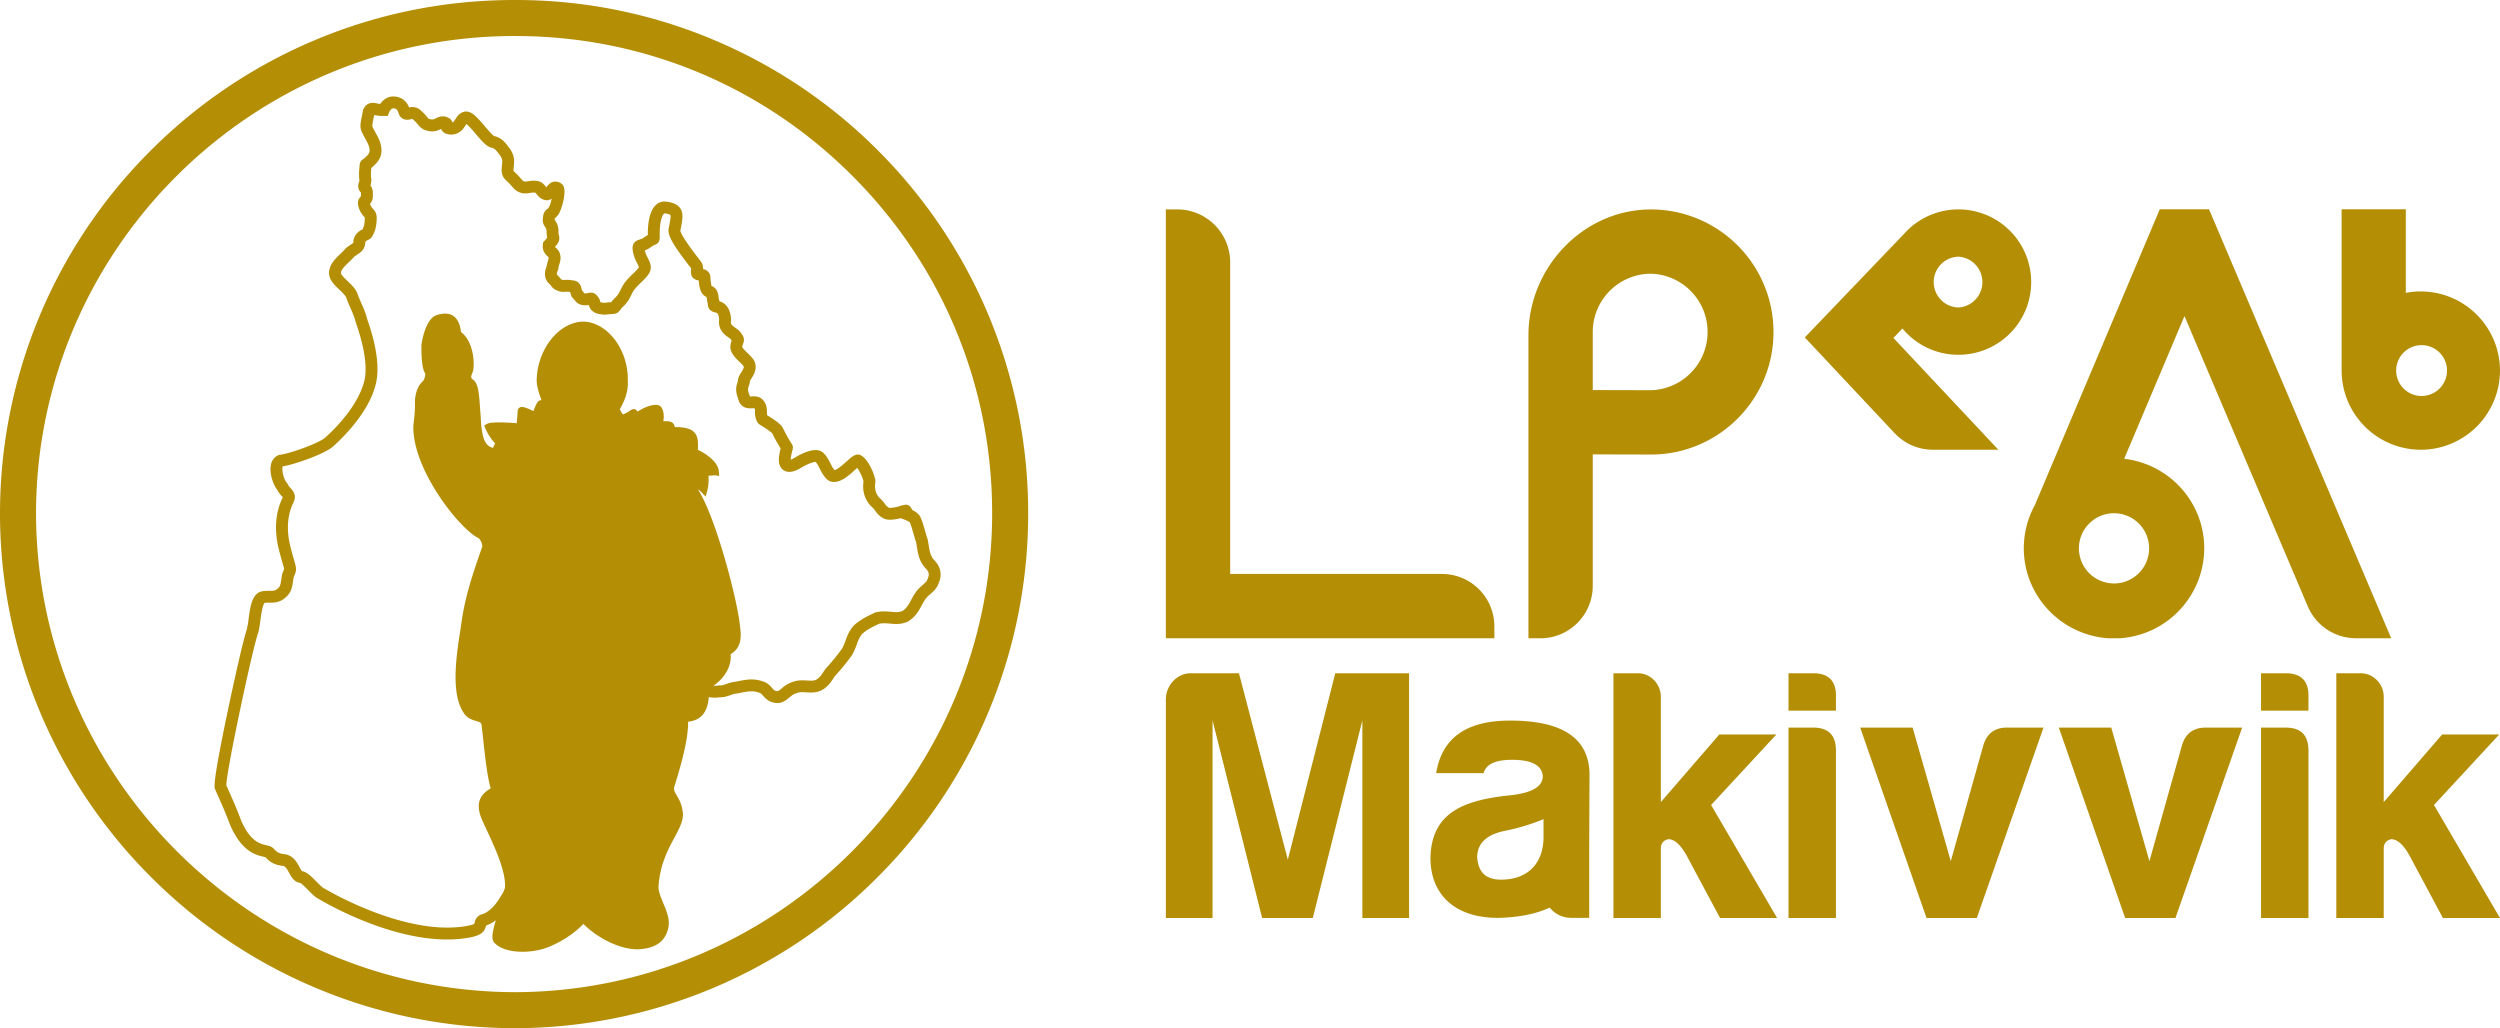 <svg viewBox="0 0 10062 4139" xmlns="http://www.w3.org/2000/svg" xml:space="preserve" fill-rule="evenodd" clip-rule="evenodd" stroke-linejoin="round" stroke-miterlimit="2"><g fill="#b48e05" fill-rule="nonzero"><path d="m3734.5 2327.2-.7 1.5-.5 1.7c-2.6 8.9-7.8 13.6-19.1 23.5-6.3 5.5-13.4 11.7-21 20l-.8 1a240.5 240.5 0 0 0-25.2 39.7c-9.8 18.4-17.7 33-35.3 44.7-14.9 6-28.7 4.6-46 3-17.8-1.6-38-3.5-62 2.6l-2.4.6-11.6 5.7c-25.8 12.6-46.1 22.5-71.2 44l-1.2 1-1 1.2c-19.1 21.4-26.6 42.2-33.2 60.5-4.1 11.2-8 21.9-14.4 33a873.7 873.7 0 0 1-65.7 80.2l-1.5 1.9c-3.6 4.9-6.6 9.5-9.3 13.6a87.1 87.1 0 0 1-23 26.3c-11 7.5-22 7.2-40.6 6-16.4-1-36.8-2.4-58.7 5.8a117.5 117.5 0 0 0-43.6 25.8c-12 10.1-15.4 12-19.8 11.1l-1.4-.2c-7.6-1-11-4.5-18.4-13a83.8 83.8 0 0 0-27.3-22.6l-1.6-.7c-42-16.3-71.7-10.4-106.1-3.6l-11.7 2.2a156.5 156.5 0 0 0-37 9.3c-10 3.5-17.2 6-26.4 5.6l-2.5-.1-2.6.4c-7.6 1.3-14 1.5-20 1.1 41.2-28.4 74-76.1 68.9-127 35-20.7 46.3-54.4 38-110.1-7.9-96.3-95.5-437.5-169-552.5 3.8 1.6 8.3 5 13 10l17.5 18.4 6.7-24.5c4.2-15.3 6.5-40.3 4.6-59.8 9.8.1 18.4-.8 23.5-1.3l3-.3 16.8 2.7-1.5-18.2c-3.4-40.8-56.1-73.7-84.5-87 2.2-33.3 0-54.8-14.3-70.2-15.3-16.4-41.5-21-78.5-21.4-.8-5.6-2.8-11-7.3-15.4-7.8-7.6-18.8-8.9-39-7.8 4.6-22.6.5-45.8-8.8-57.3a19.1 19.1 0 0 0-10.9-7.4c-15.5-4.5-47.5 2-83.8 25.7-4.6-5.9-10.8-13.3-21-9l-10.2 4.7.2 1.2-6.1 3.5c-13.2 7.4-17.9 10-21.6 11-2.8-3-7.7-10.2-12.8-20.6 18.9-34.2 34.7-69.4 32.2-116 1.4-68.6-24.3-137.3-68.9-183.8-32.1-33.6-71.3-52.5-110.3-53.3h-.6c-98.3 2-185.6 112.8-187 237.2v.6c1 27 10.4 54.1 19.6 78.7-2.6-.1-4.9 0-6.6.5l-1.7.5-1.5.8c-7.5 4-17 24.3-22.6 42-38.4-18.7-47.1-18-54-15-4.5 2-7.8 5.8-9.1 10.5l-.4 1.5-.1 1.5c-.6 10.8-2.5 35.6-4 50.2-38.3-3-103.6-6.7-120.2 3l-10.7 6.3 4.7 11.5a210 210 0 0 0 39.5 60.7 88.2 88.2 0 0 0-8.5 18c-25-7-45.2-23.7-49.4-120.7v-.5l-2.7-36.3c-4.3-63.3-6.9-101.9-29-117.7-7.3-6.5-9.5-9-2.6-25.7 7.7-14.6 7.8-53.6.1-87-5.7-25-18.2-58.1-45.3-78.4-3.8-31.7-13.8-52.9-30.4-64.5-15-10.4-34.5-12.5-58.1-6.2-45.4 5.8-63.6 77.3-70.5 119.6l-.2 2c-.4 15.2-1.7 90.2 14.5 114.9 2.7 9.9-4 27.7-9.7 33-19 16.8-29.8 45.2-31 82.2v1c1 30.8-2.6 62.4-4.9 81.3-1 9-1.7 15.1-1.7 19 0 173.4 180.1 401.1 256.7 444l1.4.7c15.1 6.5 21.1 32 19 38l-.6 1.7c-41.5 118.1-72 210.7-86 326.4-21.6 130-35.6 260 8.2 332.9 14.7 27.9 37.5 34.5 54 39.4 17.8 5.1 23.1 6.7 23 25.4v1.3l.2 1.2c1 6.3 2.8 22.5 5 43.1 8.7 80.2 18.1 160.8 30.7 199.9-38.5 23-65.8 56-34.8 127.2 5.2 12 11.9 26.2 18.9 41.2 31.7 68 79.2 169.7 72.8 233a97.7 97.7 0 0 1-16 32l-1 1.3-.8 1.4c-22.3 40.7-54.5 66.6-74.8 71.1l-2.5.6-2.3 1a42 42 0 0 0-24.4 32.3l-.9 3.5s-3.7 4.1-22.3 7.8c-248.6 50-576-145.9-579.2-147.9l-1.8-1-2-.9c-5.7-2.3-20.9-17.6-30-26.8-20.6-20.7-38.4-38.7-57.2-42.2l-1.4-.3c-2.7-2.8-7-10.7-9.9-16-10.4-19.2-24.6-45.5-56.5-51.7l-2.1-.3c-25-2.6-32.6-8.5-45.1-22.4l-2-1.9c-8.1-7.2-18.1-9.6-28.7-12.1-25.5-6-64-15.3-100.8-99.8-17.5-47.1-32.5-80.6-47-113l-12.3-28c-.9-55.2 108.2-563 127.3-611.1l.9-2.8c4-15.5 6.6-33.8 9-51.6 2.7-19.7 8.2-59.7 16.6-68.7 5-1.1 11.7-1 18.8-1 17 0 40.3 0 60.4-16.8 28-20 32-46.1 35.4-69.2.8-5.7 1.7-11.6 3-17.7v-.1c12-26.4 11.5-32.2 1.6-66-4-13.4-9.3-31.7-16.3-60.2-15.4-64.5-10.9-124.1 13.1-172.5 14.9-29.5-1.7-47.8-10.6-57.7a66.1 66.1 0 0 1-11.8-16.2l-1.4-3-2.2-2.5c-14.8-16.6-21.9-57.5-16.6-66.8 46.5-7.4 169.1-49.6 203.4-80.8 55.3-50.2 151.3-151 173.5-262v-.5c16.6-91.8-22-204.7-36.4-247.2l-1.7-5c-4-18.7-13.7-40.7-23-62-6.1-13.9-11.9-27-15.1-37l-.6-1.6c-7.7-19.4-23.8-34.7-39.4-49.6-10.4-10-26.1-25-26.8-32.3.7-13.8 16.4-28.8 31.6-43.3 7.5-7.2 15.3-14.6 21.7-22.4 4.6-3.4 8.7-6.2 12.8-8.8 14.6-9.6 31.1-20.5 32-50.2 1.2-3.4 2.8-4.2 8.3-7 4.2-2 9.4-4.7 14.2-9l2.7-2.6 1.9-3.3c9.5-16.6 16.4-30.9 18.2-62.6 3.2-27.7-4.7-38.9-14.5-49.6-3.5-3.9-6.6-7.2-10-14.5l-1.7-4.9c6.9-8 12.4-18.7 11.2-38.6 1.2-17.4-3.8-28-9.7-35.6l.1-.2 1.2-2.6 1.5-8.6c1.2-7 2.3-13.2-.3-19.8-.2-2.5-.5-8.7-.4-22.5.8-7.4 1.2-12.9 1.5-17 3.9-2.8 8.4-6.8 14.1-12.7 32.9-31.3 29.6-62.5 21.2-91.6l-1-2.7c-8-18.9-12.2-26.2-16.6-34-3.4-6-6.9-12.2-13.2-25.5-1.1-5.4 1.4-17.8 3.9-29.7a738 738 0 0 0 3.4-17l1.4.3c9 1.9 21 4.4 37 3.3l15.5 1 6.6-16c.2-.6 6.3-14.8 15.6-15.2 10.7.2 16.4 2.5 22.5 21.2l.7 2c8.2 19.4 24.3 26.4 48 20.7 2.3-.6 5.9-1.4 6.6-1.4 0 0 .8.4 2 2l1.4 1.5 1.6 1.3c6.6 5.5 11.1 11 15.5 16.2 8.5 10.1 19 22.7 39.6 26.5 25 7.1 43.2-1.5 54-6.7l1.3-.6c1.1 3.1 2.8 6.3 5.4 9.3 9.2 11 23.7 13 33.8 13.7h2.8c33.3-1.8 47.4-23.7 55.8-36.8 1.1-1.8 2.6-4.1 4-6 10.1 7.9 27.3 28 38.2 41 26 30.6 43 49.5 61.2 54l.9.1c13.3 2.7 19.6 10.5 35.7 32.5l1.9 2.6c7.5 12.8 6.9 19.1 5 37.2-.4 4.8-1 10-1.3 16l-.2 1.7.2 1.8c1.7 21.6 6 28.6 19.5 41.3 5.3 5 12.5 11.8 23.8 25 26.5 31.5 53.7 27.2 71.7 24.3 6.8-1.1 12.7-2 17.8-1.1l2 .3h1.2c1.2 1.2 3.2 3.7 4.6 5.5 6.6 8.4 17.8 22.5 39.3 24.7l3 .3 3.1-.5a38 38 0 0 0 15.5-6.1c-2.6 12.5-6 24.8-9.5 30.6l-.9 1.5-.7 1.6c-1.8 4.3-2.3 4.7-4.6 6.2-11 7.6-18 16.7-19.7 38-2.8 19 5 30.2 9.6 37 3.4 5 5.4 8 5.4 18.8 0 11 1.5 18.3 2.6 23-2.2 2.9-6 7.4-11.6 13.7l-5 5.4-1 7.3c-3.7 28.3 11.5 42.2 19.7 49.7 1 .9 2.3 2 3.1 3l.4 1.5c.5 2.2-1.8 9.6-3.1 14a106 106 0 0 0-4.8 20.2c-6 15.3-14 40.7 4.5 65l1.5 2 1.9 1.7c5.1 4.4 8.4 8.6 11.3 12.3 3.7 4.7 9.2 11.7 18 14.7 15.8 8.9 29 8.1 39 7.6 6-.4 10.8-.6 17.3 1l1 .1c1 4.3 2.6 9.8 5.2 16l1.8 4.4 3.5 3.3c2.4 2.4 4.3 4.8 6.3 7.4 10.1 12.6 21.5 23.8 49.6 22l2.3-.2 6.2-1c5 18.3 17.9 38.1 65 39h1.8l1.7-.1c12.8-1.7 20.5-2 25.5-2.4 15.3-.8 22.5-3.3 32.2-16 2-2.6 4.6-6 9.2-11 21.3-19.9 28.7-35.2 35.2-48.8 3.5-7.1 6.7-13.9 12.3-21.8a311.3 311.3 0 0 1 28.3-30.1c15.2-14.9 28.4-27.7 34.8-42.7 8.9-20.8-.6-39.7-9-56.3a117 117 0 0 1-11.5-29.6 85.7 85.7 0 0 0 19-9.1l1.1-.8c5.4-4 15.3-10.7 20.2-12.3a25.8 25.8 0 0 0 19-22.3l.4-2.7.6-2.7-.1-2.8c-2.4-74 15-95 18.7-96.1 20.2 2.6 23.8 6 24 6.3 3.1 5.6-2.3 32.2-7 55.7l-.2 1c-3.9 24.8 17 62.4 79.5 143.5l8 10.3 1.8 2.3a16 16 0 0 1 1.6 1.9l-.3 3.9c-.5 4.6-1 10.9 0 18.6l.2 1.7.4 1.7c5 17.5 20.8 21.6 30 23l.5 4.9c2.3 20.7 5.7 51 31.2 61.7.5 2.2.8 5.2 1.1 7.5.8 6 1.7 13.1 4 20.4-.2 13.2 5.3 30.3 33.5 35.1 3.9 1.4 11 5.9 12 28.4-5 41.5 22.8 61.1 37.9 71.7a76 76 0 0 1 9.7 7.5l1.5 3.5 1.2 1.3a90.6 90.6 0 0 0-4.9 20.4c-2.8 27.3 19.1 48.4 36.7 65.4 5.9 5.7 14.7 14.1 16.7 18v.2c1.4 5.6-2.9 13-9.6 23.7-6.3 10-14 22.1-13.9 36.3l-1.2 3.5c-5.6 16-10 34.2 2.3 66 9.2 41.8 44.1 39.8 57.4 39 2.4 0 5.7-.3 7.8-.2 2.5 3 2.8 5.7 2.8 15a78 78 0 0 0 10 42.3c4.1 5.9 10.4 9.7 13.7 11.7 32.7 19.8 43.1 29.1 46.4 33.3 9.4 19.9 18 34.8 33 59.7-8.8 33.3-13.5 68.5 10.2 86.3 25.9 19.5 61.4-2.2 73-9.2 20.8-12.5 47.2-23.1 57-23.1h.3c6.3 6 11.9 17 17.3 27.7 8.5 16.7 18.1 35.6 35.3 47.4l2.5 1.7 2.7 1c35.9 13.5 73-20.3 100.3-45l9.7-8.7c10 13.5 21.9 38.2 25.2 54.3-5.2 38.8 4.6 72 29.2 98.8l2 2a87 87 0 0 1 17 18.7 88.3 88.3 0 0 0 31.7 29l1.3.7c8.7 4.5 23.6 8.6 61.1.8l7.8-1.7c2.5 1 4.9 2 7 2.7 7.3 2.7 23.8 8.9 29.2 14 4 7.2 10.6 30.4 15.1 46 3.5 12.2 7 24.7 10.9 36l2 13c5.5 33.7 9.8 60.3 33.4 87.5l1.2 1.3c16.5 16.4 16 28.2 10.2 41Zm24.2-74.3c-14.2-16.6-16.8-32.3-21.7-63l-2.5-15.3-.3-1.8-.6-1.8a832.8 832.8 0 0 1-10.8-35.7c-8.7-30.2-14.4-49.3-22.3-60.9l-1.3-1.7a80.1 80.1 0 0 0-26.5-19.3l-7-11c-9.3-14.9-23.9-11.4-35.1-8-5.9.7-10.4 2.3-14 4.3-14.7 3.4-31.9 6.3-38.5 5-9.4-5.7-11.4-8.5-15.5-14.3a133 133 0 0 0-23.6-26.4c-14.8-16.7-19.9-36.5-15.8-62.2l.5-3.6-.5-3.5c-3.4-24.2-26-80.6-55.5-99.4-19.7-13.9-39 3.6-59.4 22.1-25 22.7-41.6 34.7-49.3 35.7-6-6-11.4-16.7-16.7-27.1-7.8-15.3-16.7-32.7-31.5-44.7-28.2-22.7-81.3 3.3-110.5 20.9-8.3 5-14.1 7.6-17.8 9 0-6 1.2-17.2 6.8-37.7 1.3-4.6 4.7-16.8-3-26.3a616 616 0 0 1-35-63l-.7-1.6-.9-1.4c-10.6-16.3-36-33-61.8-48.7a48.6 48.6 0 0 1-1.3-13.8c0-12-.2-28.4-13.4-44.7-14-19.4-35.8-18.1-47.7-17.5-2.3.2-5.4.3-7.5.3a27 27 0 0 1-.7-2.8l-.4-2.3-.9-2.2c-7.7-19.2-5.5-25.7-2.3-34.6 1.1-3.4 2.5-7.3 3.5-11.8l1-4.6-.5-2.7c1-2.6 4.2-7.5 6.3-11 8.7-13.7 21.8-34.4 15.8-60-3.4-16-16.4-28.5-30-41.7-7.6-7.2-21.4-20.6-22.4-26.3.6-4.4 1.7-7.4 3-10.9 3.2-8.7 9-24.5-7-43-6-10.1-15.3-16.7-23.6-22.6-15.9-11.1-19.7-15.3-17.8-27.9l.3-2v-2.2c-1.5-50-26-68.3-46.5-74.8l-.7-1.7c-1.4-3.3-2.1-8.7-2.8-14-1.6-13-4.1-32.7-22.8-43l-3.3-1.8-2.1-.4c-1.9-4.5-3.1-15.6-4-23.2l-.8-7a36.5 36.5 0 0 0-7.2-25.4 37.2 37.2 0 0 0-22.6-13c.5-9.5-.7-22.7-13.6-36.8l-7.6-10c-57.8-74.9-68.8-99.6-70-107.7 8.8-43.4 13.9-69.9-1.2-91-12.9-18-35.1-23.2-57.2-26.1h-.5a49.5 49.5 0 0 0-39.4 13.4c-22 20.4-33.2 62.1-32.6 121.2-5 2.8-11.4 6.8-19.5 12.6-4.4 2.8-8.5 4-12.7 5.2-15.5 4.6-35.1 14.7-27.6 49.2a151 151 0 0 0 16.4 45.7c2.8 5.4 6.8 13.5 7.4 17-3.3 6.3-14.2 17-23.9 26.4a347.7 347.7 0 0 0-33 35.4l-.7.9a187 187 0 0 0-16.5 29c-6 12.3-10.2 21-25.4 35l-1.5 1.5c-4.9 5.4-8.2 9.5-10.5 12.5-5.3.3-13.5.8-25.9 2.3a47.5 47.5 0 0 1-18-3c0-.6-.3-1.5-.5-2.2-.9-3.8-2.2-9.6-6.2-15l-.4-.6-2.8-3.7c-12.3-16.8-22.6-18.1-39.8-14.7l-9.1 1.6c-2.7.1-4.1 0-4.8-.2l-3.4-4c-1.7-2.3-3.8-4.8-6.4-7.7-.8-2.5-1.4-5-2-7.4-2.7-10.6-8.1-32.4-38.4-33.5-12-2.5-21.4-2-28.4-1.6-8.2.5-9.9.6-14.4-2.3l-2-1.2-.3-.6c-3.3-4-8-10-15-16.6-2-3.6-.8-8.5 4-20.5l1.6-4v-4.5c.1-2.5 1.7-7.5 3-12 3.3-10.4 7.3-23.4 4.3-37.8a49.1 49.1 0 0 0-18-30 89 89 0 0 1-3.4-3.2c15-17.3 20.5-27.5 16-47-1-3.5-1.8-7.1-1.8-13.6a71.7 71.7 0 0 0-15.6-48.5l.1-.6.3-2.5.4-3.6c5-3.5 13.3-10 20-25.3 9.5-18.5 30.4-89 11-109.7l-1.2-1.2-1.4-1.1a40 40 0 0 0-30.2-9.8c-16.4 2-25.9 14.3-32.2 22.5l-.2.3-1.8-2.2c-6.6-8.4-17.5-22.3-38.6-23.6-12.3-1.9-23.2-.1-32 1.3-14.6 2.3-18.6 3-27.7-8a319.4 319.4 0 0 0-31.4-32.6c-.2-.9-.4-2.4-.6-5l1.1-12.5c2.1-20.9 4-40.5-12.2-67.5l-3.7-5.3c-17.2-23.5-32-43.9-63.2-50.8-7.3-4-25-24.8-36.7-38.6-30.6-36-50.5-58-73.2-60.2l-2.2-.2-2.2.2c-23.2 2.2-34.1 19.2-41.4 30.4-5.4 8.5-8.2 12.2-12.3 13.8a28.6 28.6 0 0 0-17.3-19.6c-21.3-10.6-39-2.2-49.6 2.8-9.3 4.4-13.4 6.1-21.1 3.7l-1.6-.5-1.7-.2c-3.5-.6-4.6-1.3-12.1-10.3-5-6-11-13.2-20.2-21a50 50 0 0 0-50.5-15.4c-7-17.1-23.3-43.7-64-44.2h-.7c-23.3.3-40.7 14-51.5 30.1-4.7-.5-9-1.3-13.2-2.2-13.7-2.8-39.4-8.1-54.6 23.3l-1.6 3.2-.5 3.5c-1.4 8.5-3 16.3-4.5 23.8-4.3 20.6-8 38.5-2 55.7l.9 2.4a381.8 381.8 0 0 0 15.6 30.4c4 6.9 7 12.4 13.6 27.8 6.3 22.1 4.6 29.9-8.9 42.6l-.9.9c-6.7 7-9.7 8.8-11.5 10-14.3 8.4-15.1 19.5-15.9 30.2-.3 4.2-.7 10-1.7 19l-.1 2.3c-.2 18.4.2 28.4 1.5 35l-.1.6-.6 3.2c-7 17.9-5.2 31.3 6 44.3l.9 1c0 .6.2 2 0 4.5l-.2 2 .1 2c.3 3.4.1 5.3 0 6.2l-.5.5c-13.4 13.8-15 28.7-5.5 53l.5 1.2a96.2 96.2 0 0 0 21.1 30.6c.1.9.3 3.5-.4 9.4l-.1 1.7c-1 20-4.2 28.1-9.3 37.4l-1.4.7a57.8 57.8 0 0 0-34 40.4l-.7 3v3.1c.1 4.7-.5 6.1-.5 6.1-1 1.4-6.2 4.8-10 7.3-5 3.3-11 7.3-18 12.7l-2.3 1.9-1.9 2.3c-4.6 6-11.6 12.7-19 19.8-20.4 19.4-45.8 43.6-46.4 77.5v.9c.6 27.1 21.4 47 41.6 66.3 11.6 11 23.7 22.6 27.8 32 4 12.3 10 26.2 16.5 40.8 8.2 18.7 17.4 39.8 20.3 54l3 9.2c12 35.5 48.9 143.5 34.6 223-14.3 71.4-72 157.3-158.6 236-26.1 23.6-147.2 66-182.5 69.4l-4 .4-3.5 1.6a52 52 0 0 0-28.9 38c-7.2 33.4 7.7 79.6 26.2 102.6 5.8 11.3 12.8 19 18 24.6l3.4 4-.1.4c-29.1 58.6-35 129.4-16.9 205 7.4 29.8 13.1 49.4 17 62.4 2.7 9.5 5.6 19.3 5.4 21.5-.2 1.3-2.6 6.5-4.7 11.1l-2.2 5-.6 2.5c-1.8 8.5-3 16.4-4 23.3-3.3 22.2-5 29.7-16.4 37.6l-2.2 1.7c-6.4 5.6-15 6-29.7 5.8-11.7 0-25 0-38.3 4.8l-2.2.8-2 1.2c-28.6 17.5-34.3 59.7-40.4 104.3a434.4 434.4 0 0 1-7.6 44.8c-11.7 31.8-47.5 189-75.7 323.5-61.6 292.9-55.3 310.1-52.3 318.4l.6 1.4c4.6 10.7 9.2 21 13.8 31.3 14.2 31.9 29 64.8 46 110.9l.5 1.2c46.4 107 103.3 120.5 133.9 127.8 2.8.7 6.5 1.5 8.6 2.2 18.3 19.6 36 31.1 71.9 35 8.7 2.2 14.7 12.4 22.9 27.4 8.7 16 20.4 37.6 44.3 40.6 6.9 3.2 22.7 19.2 32.4 29 16.2 16.3 30.4 30.5 44.4 36.7 25 15 277.2 162.2 514.8 162.2a491 491 0 0 0 97-9.2c42.9-8.6 55.2-25.1 60.3-47.3 12.9-4 26-11.2 38.9-20.9-14.1 48.4-18.7 74.5-7.2 88.8 20.7 24.7 64.1 38 114.5 38 26.9 0 55.8-3.8 84.2-11.8l.6-.2c66-21.6 127.2-64.4 160.2-100.1 67.7 67.2 169.2 110.8 237.5 100.8 58.6-6.7 92.6-33.8 104-82.8 8.3-33.9-6-68.2-19.9-101.5-10-24.2-19.6-47-19.1-66.7 5.5-88 37.7-147.8 63.5-196 18-33.5 33.5-62.4 35-91.8v-1.4c-1.8-37.8-15.3-60.9-25.2-77.8-10-17.3-14-24.8-8.6-38.5l3-10c23.2-74.9 52.8-179.5 51.3-248.1 24.6-2.8 42.8-11 56.3-25.3 15.4-16.3 24.2-39.8 27.2-73.7 12.5 2.2 26.3 3.4 44.3.7 17.2.3 30.2-4.3 41.8-8.4 8.6-3 16.7-5.9 27-6.9l2-.3 13.1-2.5c31.2-6.2 50.1-10 78.6 1 3.7 1.9 7 5.7 11.3 10.6 9.4 10.6 22.1 25 47.3 28.7 27.2 5 45.5-10.3 58.9-21.5 9-7.5 16.6-14 26.8-16.7l2.3-.8c12.5-4.8 25-4 39.5-3.1 20.4 1.3 45.9 3 71.2-14.6l.5-.4c18.3-13.5 26.7-26.3 34.9-38.8l7.3-10.8c27.7-31 43.7-49.6 68.6-84l1.3-2c9-15.2 14-29.4 18.6-41.9 6-16.5 10.7-29.6 22.9-43.7 19.8-16.8 35.8-24.6 59.7-36.3l7.1-3.4c15.1-3.4 29-2.1 43.6-.8 20.8 2 44.3 4.2 71-7.4l1.7-.8 1.5-1c29.5-18.4 42.3-42.3 53.6-63.4 6-11.2 11.7-21.8 19.8-31.7 5.5-6 11-11 16.5-15.6 12.9-11.3 26.2-22.9 33-44.5 10.2-23.4 14.5-57.9-20-92.6Z"/><path d="M145 2065.3c1.8 1060.3 866.7 1925.3 1928 1928 1058.5-2.8 1920.1-867.7 1920.2-1928 0-512.7-200-995-563-1358-362.6-362.7-844-562.3-1355.7-562.3h-3.1C1010.8 145 146.8 1006.1 145 2065.3Zm1928 2073c-280.2-.7-551.6-56-807-164.3a2069.2 2069.2 0 0 1-658.3-444.2A2068 2068 0 0 1 0 2065.4v-.2A2061.9 2061.9 0 0 1 607.8 604.7 2063.2 2063.2 0 0 1 1266.2 162c255-107.5 525.8-162 805-162h3.4c277.8 0 547.5 54.5 801.6 162a2059 2059 0 0 1 656.5 442.7 2060.7 2060.7 0 0 1 605.5 1460.6 2066.3 2066.3 0 0 1-605.4 1464.4 2065.2 2065.2 0 0 1-1459.7 608.6ZM5183.2 3460.1l-196.7-750.4h-193.7c-56 0-100.5 49.2-100.5 105.7v879.4h188v-795.3l199.6 795.3h203.8l199.5-795.3v795.3h188v-985.1h-297l-191 750.4ZM6212.4 3368c0 108.6-64.7 172.4-170.9 172.4-60.3 0-91.8-29-96.1-89.9 0-56.5 38.7-92.7 114.8-107.2a821.4 821.4 0 0 0 152.2-46.4v71Zm185.1-256.3c-4.3-142-110.5-211.5-320.1-211.5-175 0-274.1 69.5-297.1 211.5h190.9c10-36.2 47.4-53.6 114.8-53.6 79 0 119.2 21.7 123.4 65.2 0 42-41.5 66.6-123.4 76.8-192.3 18.8-324.4 68-328.7 252 0 169.5 126.4 255 308.6 240.5 65.8-4.6 123.4-17.5 171.4-39.7a110 110 0 0 0 86 41.2h73v-288.6l1.2-293.8ZM7149.6 2956H6920l-235.4 272.3V2804c0-50.8-41.6-94.2-91.8-94.2h-99v985.1h190.8v-279.6c0-20.3 10.1-33.3 30.2-37.7 24.4 0 48.8 21.8 73.2 65.2l135 252.1h229.6L6886.9 3240l262.7-284ZM7297.4 2709.7h-99v150.7h190.9v-56.5c1.4-62.3-28.7-94.2-91.9-94.2ZM7297.4 2928.4h-99v766.4h190.9v-673.6c0-62.3-30.1-92.8-91.9-92.8ZM7983.5 2996.5l-132 469.4-153.6-537.5h-211l267 766.4h202.3l268.5-766.4h-147.8c-47.4 0-79 23.2-93.4 68.1ZM8783 2996.5 8651 3466l-153.6-537.5h-211l267 766.4h202.3l268.5-766.4h-147.9c-47.4 0-79 23.2-93.3 68.1ZM9199.2 2928.4h-99v766.4h190.9v-673.6c0-62.3-30.2-92.8-91.9-92.8ZM9199.2 2709.7h-99v150.7h190.9v-56.5c1.4-62.3-28.7-94.2-91.9-94.2ZM10059 2956h-229.7L9594 3228.3V2804c0-50.8-41.6-94.2-91.8-94.2h-99v985.1h190.8v-279.6c0-20.3 10-33.3 30.2-37.7 24.4 0 48.8 21.8 73.2 65.2l134.9 252.1h229.7L9796.3 3240l262.7-284ZM6014.5 2520.9a210.8 210.8 0 0 0-210.8-210.8h-852.5V1055.8a213 213 0 0 0-213-213h-45.9V2569h1322.2v-48ZM6410.5 1336a234.6 234.6 0 0 1 234.4-234.3 234.5 234.5 0 0 1 .3 468.8l-234.7-.6V1336Zm727.5 0a493.8 493.8 0 0 0-484.8-493c-275.8-4.6-501.5 230.3-501.5 506.1V2569h48a210.8 210.8 0 0 0 210.8-210.8v-529.4l234.4.6c271.9 0 493.1-221.3 493.1-493.2ZM7881.9 1033.1a102.4 102.4 0 0 1 0 204.5 102.3 102.3 0 0 1 0-204.5Zm-102.6 777H8043l-422.3-450 36.4-38a290.7 290.7 0 0 0 224.8 105.8 292.5 292.5 0 0 0 67.8-577.2 292 292 0 0 0-285 89.3L7264 1358.1l361.7 385.5a210.7 210.7 0 0 0 153.6 66.5ZM8649.8 2207c0 77.9-63.4 141.3-141.3 141.3a141.4 141.4 0 0 1-141.3-141.3c0-77.9 63.4-141.3 141.3-141.3 78 0 141.3 63.4 141.3 141.3Zm974.4 362L8890.8 842.2h-198.1l-503.1 1191.3c-29 53-44.2 113-44.2 173.4 0 190 148.5 348.9 340.3 362l47.7-.1a363.9 363.9 0 0 0 338.2-361.9c0-185.6-140-339.1-322.2-360.4l242.7-574.5 496.3 1168.4a210.7 210.7 0 0 0 194 128.4h141.8ZM9743.2 1389.2a102.3 102.3 0 1 1 0 204.5 102.3 102.3 0 0 1 0-204.5Zm0 421a319 319 0 0 0 318.7-318.7 319 319 0 0 0-379-312.8V842.3h-258.3v649.2a319 319 0 0 0 318.6 318.6Z"/></g></svg>